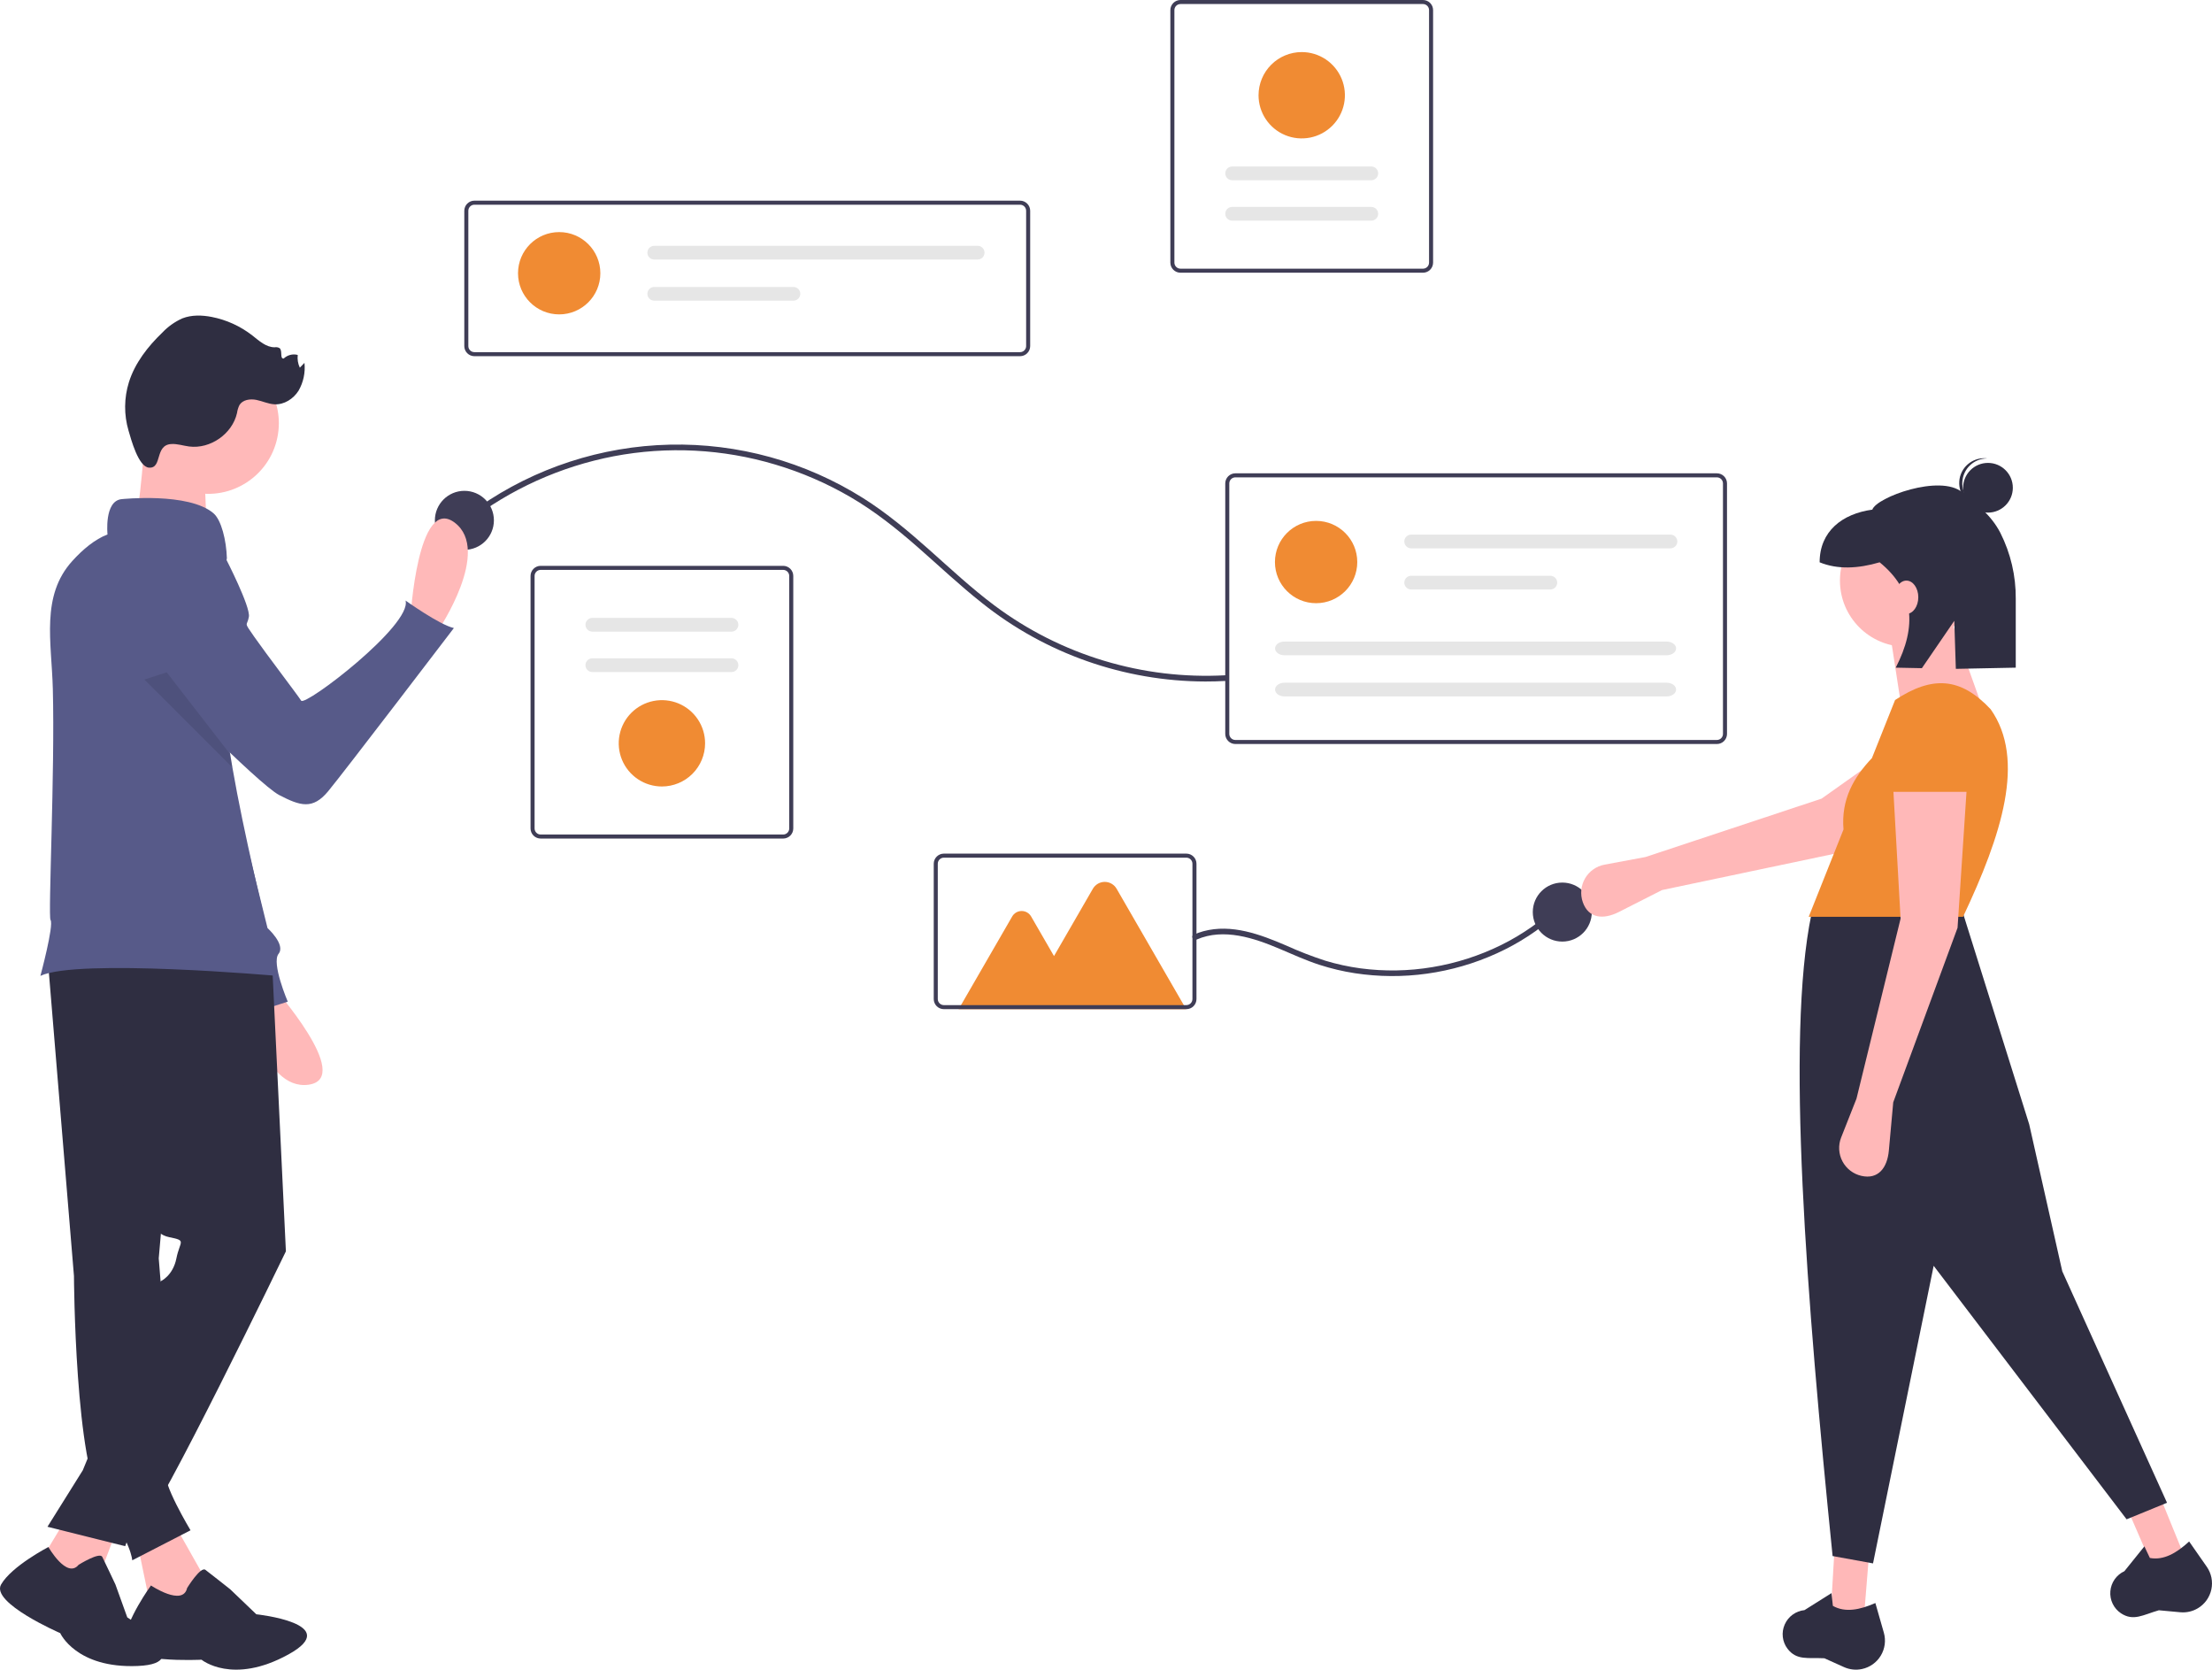 <svg width="538" height="406" viewBox="0 0 538 406" fill="none" xmlns="http://www.w3.org/2000/svg">
<g clip-path="url(#clip0)">
<path d="M248.1 86.613H115.383C114.731 86.612 114.106 86.353 113.646 85.892C113.185 85.432 112.926 84.807 112.925 84.156V51.251C112.926 50.599 113.185 49.975 113.646 49.514C114.106 49.054 114.731 48.795 115.383 48.794H248.1C248.752 48.795 249.377 49.054 249.837 49.514C250.298 49.975 250.557 50.599 250.558 51.251V84.156C250.557 84.807 250.298 85.432 249.837 85.892C249.377 86.353 248.752 86.612 248.1 86.613V86.613ZM115.383 49.776C114.992 49.777 114.617 49.932 114.34 50.209C114.064 50.485 113.908 50.86 113.908 51.251V84.156C113.908 84.547 114.064 84.921 114.34 85.198C114.617 85.474 114.992 85.629 115.383 85.63H248.1C248.491 85.629 248.866 85.474 249.143 85.198C249.419 84.921 249.575 84.547 249.575 84.156V51.251C249.575 50.86 249.419 50.485 249.143 50.209C248.866 49.932 248.491 49.777 248.1 49.777L115.383 49.776Z" fill="#3F3D56"/>
<path d="M136.005 76.448C141.534 76.448 146.016 71.968 146.016 66.441C146.016 60.915 141.534 56.435 136.005 56.435C130.475 56.435 125.993 60.915 125.993 66.441C125.993 71.968 130.475 76.448 136.005 76.448Z" fill="#F08B33"/>
<path d="M159.126 59.77C158.683 59.77 158.259 59.945 157.946 60.258C157.633 60.571 157.457 60.995 157.457 61.437C157.457 61.88 157.633 62.304 157.946 62.617C158.259 62.929 158.683 63.105 159.126 63.105H237.787C238.23 63.105 238.654 62.929 238.967 62.617C239.28 62.304 239.456 61.88 239.456 61.437C239.456 60.995 239.28 60.571 238.967 60.258C238.654 59.945 238.23 59.77 237.787 59.77H159.126Z" fill="#E6E6E6"/>
<path d="M159.126 69.776C158.683 69.776 158.259 69.952 157.946 70.265C157.633 70.578 157.457 71.002 157.457 71.444C157.457 71.886 157.633 72.311 157.946 72.623C158.259 72.936 158.683 73.112 159.126 73.112H192.974C193.193 73.112 193.411 73.07 193.614 72.986C193.816 72.902 194.001 72.779 194.156 72.624C194.311 72.47 194.434 72.286 194.518 72.083C194.602 71.88 194.646 71.663 194.646 71.444C194.646 71.225 194.602 71.008 194.518 70.805C194.434 70.603 194.311 70.419 194.156 70.264C194.001 70.109 193.816 69.986 193.614 69.902C193.411 69.819 193.193 69.776 192.974 69.776H159.126Z" fill="#E6E6E6"/>
<path d="M190.483 203.906H131.497C130.845 203.905 130.221 203.646 129.76 203.186C129.299 202.725 129.04 202.101 129.039 201.45V140.048C129.04 139.397 129.299 138.773 129.76 138.312C130.221 137.852 130.845 137.593 131.497 137.592H190.483C191.134 137.593 191.759 137.852 192.22 138.312C192.68 138.773 192.94 139.397 192.94 140.048V201.45C192.94 202.101 192.68 202.725 192.22 203.186C191.759 203.646 191.134 203.905 190.483 203.906ZM131.497 138.574C131.106 138.575 130.731 138.73 130.455 139.007C130.178 139.283 130.023 139.658 130.022 140.048V201.45C130.023 201.84 130.178 202.215 130.455 202.491C130.731 202.768 131.106 202.923 131.497 202.924H190.483C190.874 202.923 191.248 202.768 191.525 202.491C191.801 202.215 191.957 201.84 191.957 201.45V140.048C191.957 139.658 191.801 139.283 191.525 139.007C191.248 138.73 190.874 138.575 190.483 138.574H131.497Z" fill="#3F3D56"/>
<path d="M144.065 150.254C143.623 150.254 143.198 150.43 142.885 150.742C142.572 151.055 142.396 151.479 142.396 151.922C142.396 152.364 142.572 152.788 142.885 153.101C143.198 153.414 143.623 153.589 144.065 153.589H177.914C178.356 153.589 178.78 153.414 179.093 153.101C179.406 152.788 179.582 152.364 179.582 151.922C179.582 151.479 179.406 151.055 179.093 150.742C178.78 150.43 178.356 150.254 177.914 150.254H144.065Z" fill="#E6E6E6"/>
<path d="M144.065 160.08C143.846 160.08 143.629 160.123 143.426 160.206C143.223 160.29 143.039 160.413 142.883 160.567C142.728 160.722 142.605 160.906 142.521 161.109C142.437 161.311 142.394 161.529 142.394 161.748C142.394 161.967 142.437 162.184 142.521 162.387C142.605 162.589 142.728 162.773 142.883 162.928C143.039 163.083 143.223 163.206 143.426 163.29C143.629 163.373 143.846 163.416 144.065 163.416H177.914C178.356 163.416 178.781 163.24 179.093 162.927C179.406 162.614 179.582 162.19 179.582 161.748C179.582 161.306 179.406 160.881 179.093 160.569C178.781 160.256 178.356 160.08 177.914 160.08H144.065Z" fill="#E6E6E6"/>
<path d="M160.989 191.244C158.912 191.244 156.881 190.628 155.154 189.475C153.427 188.321 152.081 186.681 151.286 184.763C150.491 182.845 150.283 180.734 150.688 178.698C151.093 176.661 152.094 174.791 153.563 173.323C155.031 171.855 156.903 170.855 158.94 170.45C160.978 170.045 163.089 170.253 165.009 171.047C166.928 171.842 168.568 173.187 169.722 174.914C170.876 176.64 171.492 178.67 171.492 180.746C171.489 183.529 170.382 186.197 168.413 188.166C166.444 190.134 163.774 191.241 160.989 191.244V191.244Z" fill="#F08B33"/>
<path d="M287.111 0H346.097C346.749 0.001 347.373 0.26 347.834 0.72C348.295 1.181 348.554 1.805 348.555 2.457V63.858C348.554 64.509 348.295 65.133 347.834 65.594C347.373 66.055 346.749 66.314 346.097 66.314H287.111C286.459 66.314 285.835 66.055 285.374 65.594C284.913 65.133 284.654 64.509 284.653 63.858V2.457C284.654 1.805 284.913 1.181 285.374 0.72C285.835 0.26 286.459 0.001 287.111 0V0ZM346.097 65.332C346.488 65.331 346.863 65.176 347.139 64.9C347.416 64.623 347.571 64.249 347.572 63.858V2.457C347.571 2.066 347.416 1.691 347.139 1.415C346.863 1.138 346.488 0.983 346.097 0.983H287.111C286.72 0.983 286.345 1.138 286.069 1.415C285.792 1.691 285.637 2.066 285.636 2.457V63.858C285.637 64.249 285.792 64.623 286.069 64.9C286.345 65.176 286.72 65.331 287.111 65.332H346.097Z" fill="#3F3D56"/>
<path d="M333.528 53.652C333.97 53.652 334.395 53.476 334.708 53.163C335.021 52.851 335.196 52.426 335.196 51.984C335.196 51.542 335.021 51.118 334.708 50.805C334.395 50.492 333.97 50.316 333.528 50.316H299.679C299.237 50.316 298.812 50.492 298.499 50.805C298.187 51.118 298.011 51.542 298.011 51.984C298.011 52.426 298.187 52.851 298.499 53.163C298.812 53.476 299.237 53.652 299.679 53.652H333.528Z" fill="#E6E6E6"/>
<path d="M333.528 43.826C333.97 43.826 334.395 43.65 334.708 43.337C335.021 43.025 335.196 42.6 335.196 42.158C335.196 41.716 335.021 41.291 334.708 40.979C334.395 40.666 333.97 40.49 333.528 40.49H299.679C299.237 40.49 298.812 40.666 298.499 40.979C298.187 41.291 298.011 41.716 298.011 42.158C298.011 42.6 298.187 43.025 298.499 43.337C298.812 43.65 299.237 43.826 299.679 43.826H333.528Z" fill="#E6E6E6"/>
<path d="M316.604 12.662C318.681 12.662 320.712 13.278 322.439 14.431C324.166 15.585 325.512 17.224 326.307 19.143C327.102 21.061 327.31 23.172 326.905 25.208C326.5 27.244 325.499 29.115 324.03 30.583C322.561 32.051 320.69 33.051 318.653 33.456C316.615 33.861 314.503 33.653 312.584 32.859C310.665 32.064 309.025 30.719 307.871 28.992C306.717 27.266 306.101 25.236 306.101 23.16C306.104 20.377 307.211 17.708 309.18 15.74C311.149 13.772 313.819 12.665 316.604 12.662Z" fill="#F08B33"/>
<path d="M113.683 127.03C124.121 118.949 136.316 113.439 149.281 110.945C162.348 108.457 175.823 109.149 188.567 112.963C194.973 114.87 201.128 117.535 206.9 120.903C212.782 124.34 218.097 128.57 223.21 133.05C228.39 137.587 233.4 142.327 238.808 146.599C254.246 158.934 273.413 165.672 293.177 165.716C294.81 165.718 296.442 165.673 298.072 165.581C298.956 165.532 298.962 164.151 298.072 164.2C277.925 165.309 258.03 159.3 241.869 147.225C236.265 143.037 231.147 138.247 225.923 133.606C220.857 129.106 215.657 124.728 209.91 121.113C195.854 112.262 179.501 107.744 162.893 108.123C146.284 108.501 130.154 113.759 116.516 123.241C115.219 124.142 113.953 125.084 112.707 126.054C112.006 126.599 112.99 127.569 113.683 127.03V127.03Z" fill="#3F3D56"/>
<path d="M112.949 133.702C116.914 133.702 120.127 130.49 120.127 126.528C120.127 122.566 116.914 119.354 112.949 119.354C108.985 119.354 105.771 122.566 105.771 126.528C105.771 130.49 108.985 133.702 112.949 133.702Z" fill="#3F3D56"/>
<path d="M379.981 228.958C383.945 228.958 387.158 225.746 387.158 221.784C387.158 217.821 383.945 214.609 379.981 214.609C376.016 214.609 372.803 217.821 372.803 221.784C372.803 225.746 376.016 228.958 379.981 228.958Z" fill="#3F3D56"/>
<path d="M417.583 180.916H300.463C299.811 180.915 299.186 180.656 298.726 180.196C298.265 179.735 298.006 179.111 298.005 178.459V117.549C298.006 116.898 298.265 116.274 298.726 115.813C299.186 115.353 299.811 115.094 300.463 115.093H417.583C418.235 115.094 418.86 115.353 419.321 115.813C419.781 116.274 420.04 116.898 420.041 117.549V178.459C420.04 179.111 419.781 179.735 419.321 180.196C418.86 180.656 418.235 180.915 417.583 180.916ZM300.463 116.075C300.072 116.076 299.697 116.231 299.42 116.508C299.144 116.784 298.988 117.159 298.988 117.549V178.459C298.988 178.85 299.144 179.225 299.42 179.501C299.697 179.777 300.072 179.933 300.463 179.933H417.583C417.974 179.933 418.349 179.777 418.626 179.501C418.902 179.225 419.058 178.85 419.058 178.459V117.549C419.058 117.159 418.902 116.784 418.626 116.508C418.349 116.231 417.974 116.076 417.583 116.075H300.463Z" fill="#3F3D56"/>
<path d="M320.101 146.676C325.631 146.676 330.113 142.196 330.113 136.67C330.113 131.143 325.631 126.663 320.101 126.663C314.572 126.663 310.09 131.143 310.09 136.67C310.09 142.196 314.572 146.676 320.101 146.676Z" fill="#F08B33"/>
<path d="M343.223 129.999C343.004 129.999 342.787 130.041 342.584 130.125C342.381 130.209 342.197 130.332 342.042 130.486C341.886 130.641 341.763 130.825 341.679 131.028C341.595 131.23 341.552 131.448 341.552 131.667C341.552 131.886 341.595 132.103 341.679 132.306C341.763 132.508 341.886 132.692 342.042 132.847C342.197 133.002 342.381 133.125 342.584 133.209C342.787 133.292 343.004 133.335 343.223 133.335H406.288C406.731 133.335 407.155 133.159 407.468 132.846C407.781 132.533 407.957 132.109 407.957 131.667C407.957 131.224 407.781 130.8 407.468 130.488C407.155 130.175 406.731 129.999 406.288 129.999H343.223Z" fill="#E6E6E6"/>
<path d="M343.223 140.005C343.004 140.004 342.787 140.047 342.584 140.131C342.381 140.215 342.197 140.337 342.042 140.492C341.886 140.647 341.763 140.831 341.679 141.034C341.595 141.236 341.552 141.453 341.552 141.673C341.552 141.892 341.595 142.109 341.679 142.312C341.763 142.514 341.886 142.698 342.042 142.853C342.197 143.008 342.381 143.131 342.584 143.214C342.787 143.298 343.004 143.341 343.223 143.34H377.072C377.514 143.34 377.939 143.165 378.252 142.852C378.565 142.539 378.74 142.115 378.74 141.673C378.74 141.23 378.565 140.806 378.252 140.493C377.939 140.181 377.514 140.005 377.072 140.005H343.223Z" fill="#E6E6E6"/>
<path d="M312.422 156.003C311.153 156.003 310.12 156.751 310.12 157.671C310.12 158.59 311.153 159.338 312.422 159.338H405.354C406.624 159.338 407.657 158.59 407.657 157.671C407.657 156.751 406.624 156.003 405.354 156.003H312.422Z" fill="#E6E6E6"/>
<path d="M312.422 166.01C311.153 166.01 310.12 166.758 310.12 167.678C310.12 168.597 311.153 169.345 312.422 169.345H405.354C406.624 169.345 407.657 168.597 407.657 167.678C407.657 166.758 406.624 166.01 405.354 166.01H312.422Z" fill="#E6E6E6"/>
<path d="M291.048 228.463C297.655 225.598 305.032 228.096 311.26 230.737C314.468 232.097 317.641 233.548 320.96 234.622C323.753 235.523 326.613 236.201 329.513 236.648C335.333 237.539 341.251 237.575 347.081 236.755C352.941 235.939 358.652 234.279 364.036 231.828C369.39 229.402 374.339 226.168 378.71 222.239C379.266 221.737 379.811 221.223 380.346 220.698C380.981 220.076 380.005 219.1 379.369 219.722C375.16 223.823 370.329 227.231 365.054 229.822C359.801 232.404 354.198 234.203 348.423 235.162C342.629 236.139 336.722 236.241 330.897 235.465C327.992 235.072 325.123 234.449 322.317 233.6C319.093 232.553 315.931 231.325 312.846 229.924C306.56 227.226 299.575 224.583 292.668 226.444C291.877 226.663 291.102 226.94 290.351 227.271C289.537 227.624 290.24 228.814 291.048 228.463V228.463Z" fill="#3F3D56"/>
<path d="M288.495 245.396H233.161L246.183 222.852C246.416 222.448 246.752 222.112 247.156 221.879C247.561 221.645 248.019 221.523 248.486 221.523C248.953 221.523 249.411 221.645 249.816 221.879C250.22 222.112 250.556 222.448 250.789 222.852L256.352 232.482L265.81 216.107C266.103 215.601 266.523 215.181 267.029 214.889C267.535 214.597 268.109 214.443 268.694 214.443C269.278 214.443 269.852 214.597 270.358 214.889C270.864 215.181 271.285 215.601 271.577 216.107L288.495 245.396Z" fill="#F08B33"/>
<path d="M288.547 245.389H229.561C228.91 245.388 228.285 245.129 227.824 244.669C227.363 244.208 227.104 243.584 227.104 242.932V210.027C227.104 209.376 227.363 208.751 227.824 208.291C228.285 207.83 228.91 207.571 229.561 207.57H288.547C289.199 207.571 289.823 207.83 290.284 208.291C290.745 208.751 291.004 209.376 291.005 210.027V242.932C291.004 243.584 290.745 244.208 290.284 244.669C289.823 245.129 289.199 245.388 288.547 245.389ZM229.561 208.553C229.17 208.553 228.795 208.709 228.519 208.985C228.243 209.261 228.087 209.636 228.087 210.027V242.932C228.087 243.323 228.243 243.698 228.519 243.974C228.795 244.25 229.17 244.406 229.561 244.406H288.547C288.938 244.406 289.313 244.25 289.589 243.974C289.866 243.698 290.021 243.323 290.022 242.932V210.027C290.021 209.636 289.866 209.261 289.589 208.985C289.313 208.709 288.938 208.553 288.547 208.553H229.561Z" fill="#3F3D56"/>
<path d="M404.24 216.429L393.726 221.765C389.973 223.67 386.351 223.344 384.965 219.372C384.634 218.427 384.513 217.422 384.607 216.425C384.702 215.429 385.011 214.464 385.513 213.598C386.015 212.732 386.699 211.985 387.517 211.407C388.335 210.829 389.268 210.435 390.253 210.251L400.245 208.387L443.042 194.195L468.967 175.821L478.47 190.955L448.515 207.111L404.24 216.429Z" fill="#FFB8B8"/>
<path d="M453.321 393.561L445.276 392.221L446.17 377.033H454.662L453.321 393.561Z" fill="#FFB8B8"/>
<path d="M531.395 378.727L523.61 381.155L517.56 367.195L525.139 363.37L531.395 378.727Z" fill="#FFB8B8"/>
<path d="M527.06 365.419L517.228 369.439L470.303 307.797L455.555 380.16L445.723 378.373C439.416 315.987 434.273 252.353 440.584 222.257L477.007 220.693L493.542 273.402L501.586 309.137L527.06 365.419Z" fill="#2F2E41"/>
<path d="M452.878 405.844C451.407 406.159 449.874 405.996 448.502 405.379L443.724 403.229C439.717 403.024 436.989 403.821 434.758 400.912C434.128 400.08 433.733 399.095 433.613 398.059C433.493 397.023 433.653 395.974 434.075 395.02V395.02C434.494 394.063 435.16 393.235 436.005 392.621C436.85 392.006 437.843 391.627 438.883 391.524L445.446 387.39L445.791 390.489C448.791 392.187 452.352 391.454 456.126 389.8L458.186 397.007C458.452 397.936 458.524 398.91 458.397 399.868C458.271 400.826 457.949 401.748 457.451 402.576C456.953 403.405 456.291 404.123 455.504 404.685C454.717 405.247 453.824 405.641 452.878 405.844Z" fill="#2F2E41"/>
<path d="M534.58 391.06C533.291 391.836 531.788 392.179 530.291 392.041L525.073 391.559C521.216 392.665 518.895 394.305 515.839 392.277C514.974 391.694 514.28 390.891 513.83 389.95C513.38 389.009 513.19 387.965 513.28 386.926C513.365 385.885 513.726 384.886 514.325 384.03C514.925 383.175 515.741 382.495 516.691 382.059L521.556 376.019L522.888 378.838C526.277 379.471 529.408 377.621 532.44 374.832L536.729 380.979C537.283 381.772 537.667 382.67 537.859 383.617C538.05 384.564 538.045 385.541 537.844 386.486C537.642 387.431 537.248 388.325 536.687 389.112C536.126 389.899 535.408 390.562 534.58 391.06V391.06Z" fill="#2F2E41"/>
<path d="M463.599 157.265C472.485 157.265 479.688 150.065 479.688 141.184C479.688 132.303 472.485 125.104 463.599 125.104C454.714 125.104 447.511 132.303 447.511 141.184C447.511 150.065 454.714 157.265 463.599 157.265Z" fill="#FFB8B8"/>
<path d="M483.263 175.131L462.258 170.665L459.577 153.244L474.325 150.117L483.263 175.131Z" fill="#FFB8B8"/>
<path d="M477.453 222.927H439.913L448.375 201.693C447.76 194.387 450.858 189.013 455.292 184.334L460.918 170.218C470.007 164.238 476.859 164.685 484.157 172.451C492.808 184.695 486.82 203.1 477.453 222.927Z" fill="#F08B33"/>
<path d="M460.471 268.042L459.404 279.78C459.023 283.97 456.822 286.863 452.719 285.925C451.742 285.702 450.826 285.271 450.031 284.661C449.237 284.051 448.584 283.277 448.117 282.391C447.65 281.506 447.38 280.53 447.326 279.53C447.271 278.53 447.433 277.531 447.801 276.6L451.533 267.149L462.259 223.374L460.471 191.659H478.348L476.113 225.607L460.471 268.042Z" fill="#FFB8B8"/>
<path d="M479.688 192.553H459.131L460.572 179.149C460.667 176.83 461.625 174.631 463.259 172.983C464.893 171.335 467.084 170.357 469.403 170.241V170.241C470.631 170.18 471.86 170.362 473.017 170.779C474.175 171.195 475.238 171.837 476.146 172.666C477.053 173.496 477.788 174.498 478.305 175.613C478.823 176.728 479.115 177.935 479.163 179.164L479.688 192.553Z" fill="#F08B33"/>
<path d="M483.511 124.649C486.851 124.649 489.558 121.943 489.558 118.605C489.558 115.267 486.851 112.561 483.511 112.561C480.171 112.561 477.464 115.267 477.464 118.605C477.464 121.943 480.171 124.649 483.511 124.649Z" fill="#2F2E41"/>
<path d="M477.28 117.125C477.379 115.591 478.06 114.153 479.183 113.104C480.306 112.054 481.787 111.472 483.324 111.475C483.199 111.46 483.076 111.44 482.948 111.432C481.348 111.33 479.773 111.868 478.57 112.926C477.366 113.984 476.632 115.477 476.529 117.076C476.426 118.676 476.963 120.25 478.021 121.454C479.079 122.658 480.573 123.392 482.172 123.496C482.3 123.504 482.425 123.501 482.551 123.501C481.025 123.308 479.631 122.541 478.652 121.356C477.673 120.172 477.182 118.658 477.28 117.125V117.125Z" fill="#2F2E41"/>
<path d="M477.246 119.706C471.852 115.234 456.383 120.918 455.385 123.924C448.092 124.918 442.57 129.171 442.57 136.733V136.733C446.906 138.508 451.838 138.29 457.168 136.733C465.666 143.655 466.249 152.356 461.081 162.35L467.439 162.477L475.319 150.965L475.696 162.642L490.27 162.35V145.615C490.317 140.051 489.036 134.556 486.533 129.586C484.261 125.176 480.737 122.601 477.246 119.706Z" fill="#2F2E41"/>
<path d="M463.675 149.273C465.272 149.273 466.567 147.461 466.567 145.226C466.567 142.991 465.272 141.18 463.675 141.18C462.078 141.18 460.783 142.991 460.783 145.226C460.783 147.461 462.078 149.273 463.675 149.273Z" fill="#FFB8B8"/>
<path d="M99.818 150.361C99.818 150.361 101.559 120.246 110.596 127.089C119.633 133.932 106.65 153.154 106.65 153.154L99.818 150.361Z" fill="#FFB9B9"/>
<path d="M66.196 239.69C66.196 239.69 86.27 262.216 75.039 263.764C63.808 265.312 59.39 242.544 59.39 242.544L66.196 239.69Z" fill="#FFB9B9"/>
<path d="M40.001 133.067C42.52 133.73 44.788 135.122 46.519 137.069C48.249 139.015 49.366 141.429 49.728 144.008L56.114 189.435L65.066 225.672C65.066 225.672 69.541 229.698 67.751 231.935C65.961 234.171 69.989 243.566 69.989 243.566L58.799 247.145C58.799 247.145 57.457 237.75 55.219 237.303C53.252 236.91 31.236 178.125 25.929 163.884C25.197 161.921 24.783 160.804 24.783 160.804C24.783 160.804 25.678 130.831 40.001 133.067Z" fill="#575A89"/>
<path d="M42.044 369.965L48.917 382.139C54.24 393.496 49.51 395.559 36.46 389.929L33.485 375.555L42.044 369.965Z" fill="#FFB9B9"/>
<path d="M45.512 386.145C45.512 386.145 48.775 380.836 49.955 381.724C51.135 382.613 56.002 386.464 56.002 386.464L62.342 392.533C62.342 392.533 83.762 394.797 70.151 402.298C56.541 409.8 49.019 403.58 49.019 403.58C49.019 403.58 29.956 404.571 30.263 399.255C30.571 393.939 36.719 385.529 36.719 385.529C36.719 385.529 44.468 390.721 45.512 386.145Z" fill="#2F2E41"/>
<path d="M11.546 232.359L17.989 310.286C17.989 310.286 18.204 356.87 25.077 365.886C31.95 374.903 32.165 379.411 32.165 379.411L46.34 372.112C46.34 372.112 39.038 359.95 40.541 358.088C41.468 356.907 42.127 355.539 42.474 354.079L38.608 305.992L45.91 222.27L11.546 232.359Z" fill="#2F2E41"/>
<path d="M29.157 369.966L23.143 385.851L9.505 380.152L16.7 368.248L29.157 369.966Z" fill="#FFB9B9"/>
<path d="M19.125 380.5C19.125 380.5 24.24 377.304 24.88 378.583C25.519 379.861 28.076 385.293 28.076 385.293L30.954 393.281C30.954 393.281 48.537 404.465 33.511 405.104C18.486 405.743 14.649 397.116 14.649 397.116C14.649 397.116 -2.295 389.766 0.263 385.293C2.821 380.819 11.772 376.18 11.772 376.18C11.772 376.18 16.248 384.015 19.125 380.5Z" fill="#2F2E41"/>
<path d="M66.1 232.573L69.536 304.275C69.536 304.275 38.178 369.106 34.742 370.823C33.718 371.352 32.81 372.08 32.073 372.965C31.335 373.85 30.782 374.874 30.446 375.976L11.546 371.253L20.137 357.514L39.038 311.573C39.038 311.573 42.044 310.285 42.904 305.992C43.763 301.698 45.481 301.698 41.185 300.84C36.89 299.981 36.89 295.688 36.89 295.688L22.714 230.427L66.1 232.573Z" fill="#2F2E41"/>
<path d="M67.596 105.662C69.116 96.3 62.755 87.478 53.388 85.959C44.021 84.44 35.195 90.798 33.675 100.16C32.155 109.523 38.516 118.344 47.883 119.863C57.25 121.383 66.076 115.024 67.596 105.662Z" fill="#FFB9B9"/>
<path d="M35.386 103.984C35.386 103.984 34.097 125.881 32.379 128.028C30.661 130.175 50.421 129.745 50.421 129.745C50.421 129.745 49.132 111.283 50.421 109.566C51.709 107.849 35.386 103.984 35.386 103.984Z" fill="#FFB9B9"/>
<path d="M67.387 237.297C67.387 237.297 18.846 233.004 9.828 237.297C9.828 237.297 13.148 224.987 12.29 223.701C11.666 222.76 13.388 187.695 12.847 167.468C12.541 156.054 9.906 144.908 17.565 136.434C20.172 133.555 23.08 131.139 26.149 129.959C26.149 129.959 25.291 121.802 29.586 121.373C29.586 121.373 45.913 119.653 51.923 124.809C53.845 126.445 55.054 131.434 55.182 135.732C52.208 150.353 53.26 166.577 55.99 183.408C56.157 184.477 56.341 185.551 56.525 186.626C59.421 203.318 63.799 220.527 67.387 237.297Z" fill="#575A89"/>
<path d="M41.659 107.971C43.112 107.885 44.531 108.375 45.974 108.567C51.137 109.252 56.508 105.508 57.648 100.428C57.739 99.752 57.941 99.095 58.245 98.484C59.039 97.187 60.849 96.94 62.341 97.238C63.833 97.536 65.246 98.234 66.766 98.314C69.111 98.437 71.363 96.993 72.613 95.006C73.795 92.955 74.297 90.584 74.049 88.231L72.924 89.41C72.467 88.444 72.291 87.369 72.415 86.308C71.819 86.149 71.192 86.146 70.595 86.299C69.998 86.452 69.449 86.755 69.003 87.18C68.011 87.286 68.76 85.342 68.023 84.67C67.665 84.45 67.238 84.371 66.824 84.446C64.715 84.466 63.008 82.854 61.346 81.556C58.466 79.311 55.098 77.776 51.515 77.073C49.133 76.609 46.6 76.534 44.341 77.421C42.518 78.239 40.872 79.406 39.497 80.856C35.96 84.255 32.828 88.248 31.357 92.927C30.161 96.758 30.127 100.858 31.26 104.709C31.853 106.709 33.639 113.558 36.255 113.718C39.542 113.918 37.568 108.215 41.659 107.971Z" fill="#2F2E41"/>
<path d="M48.771 135.176L54.927 135.835C54.927 135.835 60.97 147.553 60.531 149.997C60.092 152.441 59.136 150.957 61.856 154.868C64.576 158.778 72.294 168.886 73.249 170.37C74.205 171.854 100.259 151.985 98.64 146.032C98.64 146.032 106.868 151.932 110.394 152.717C110.394 152.717 83.543 187.915 79.801 192.419C76.059 196.924 73.048 195.999 67.906 193.328C62.763 190.657 36.749 164.017 36.749 164.017L48.771 135.176Z" fill="#575A89"/>
<path opacity="0.1" d="M56.525 186.626L35.129 165.241L40.543 163.476L55.99 183.408C56.157 184.477 56.341 185.551 56.525 186.626Z" fill="black"/>
</g>
<defs>
<clipPath id="clip0">
<rect width="538" height="406" fill="white"/>
</clipPath>
</defs>
</svg>
